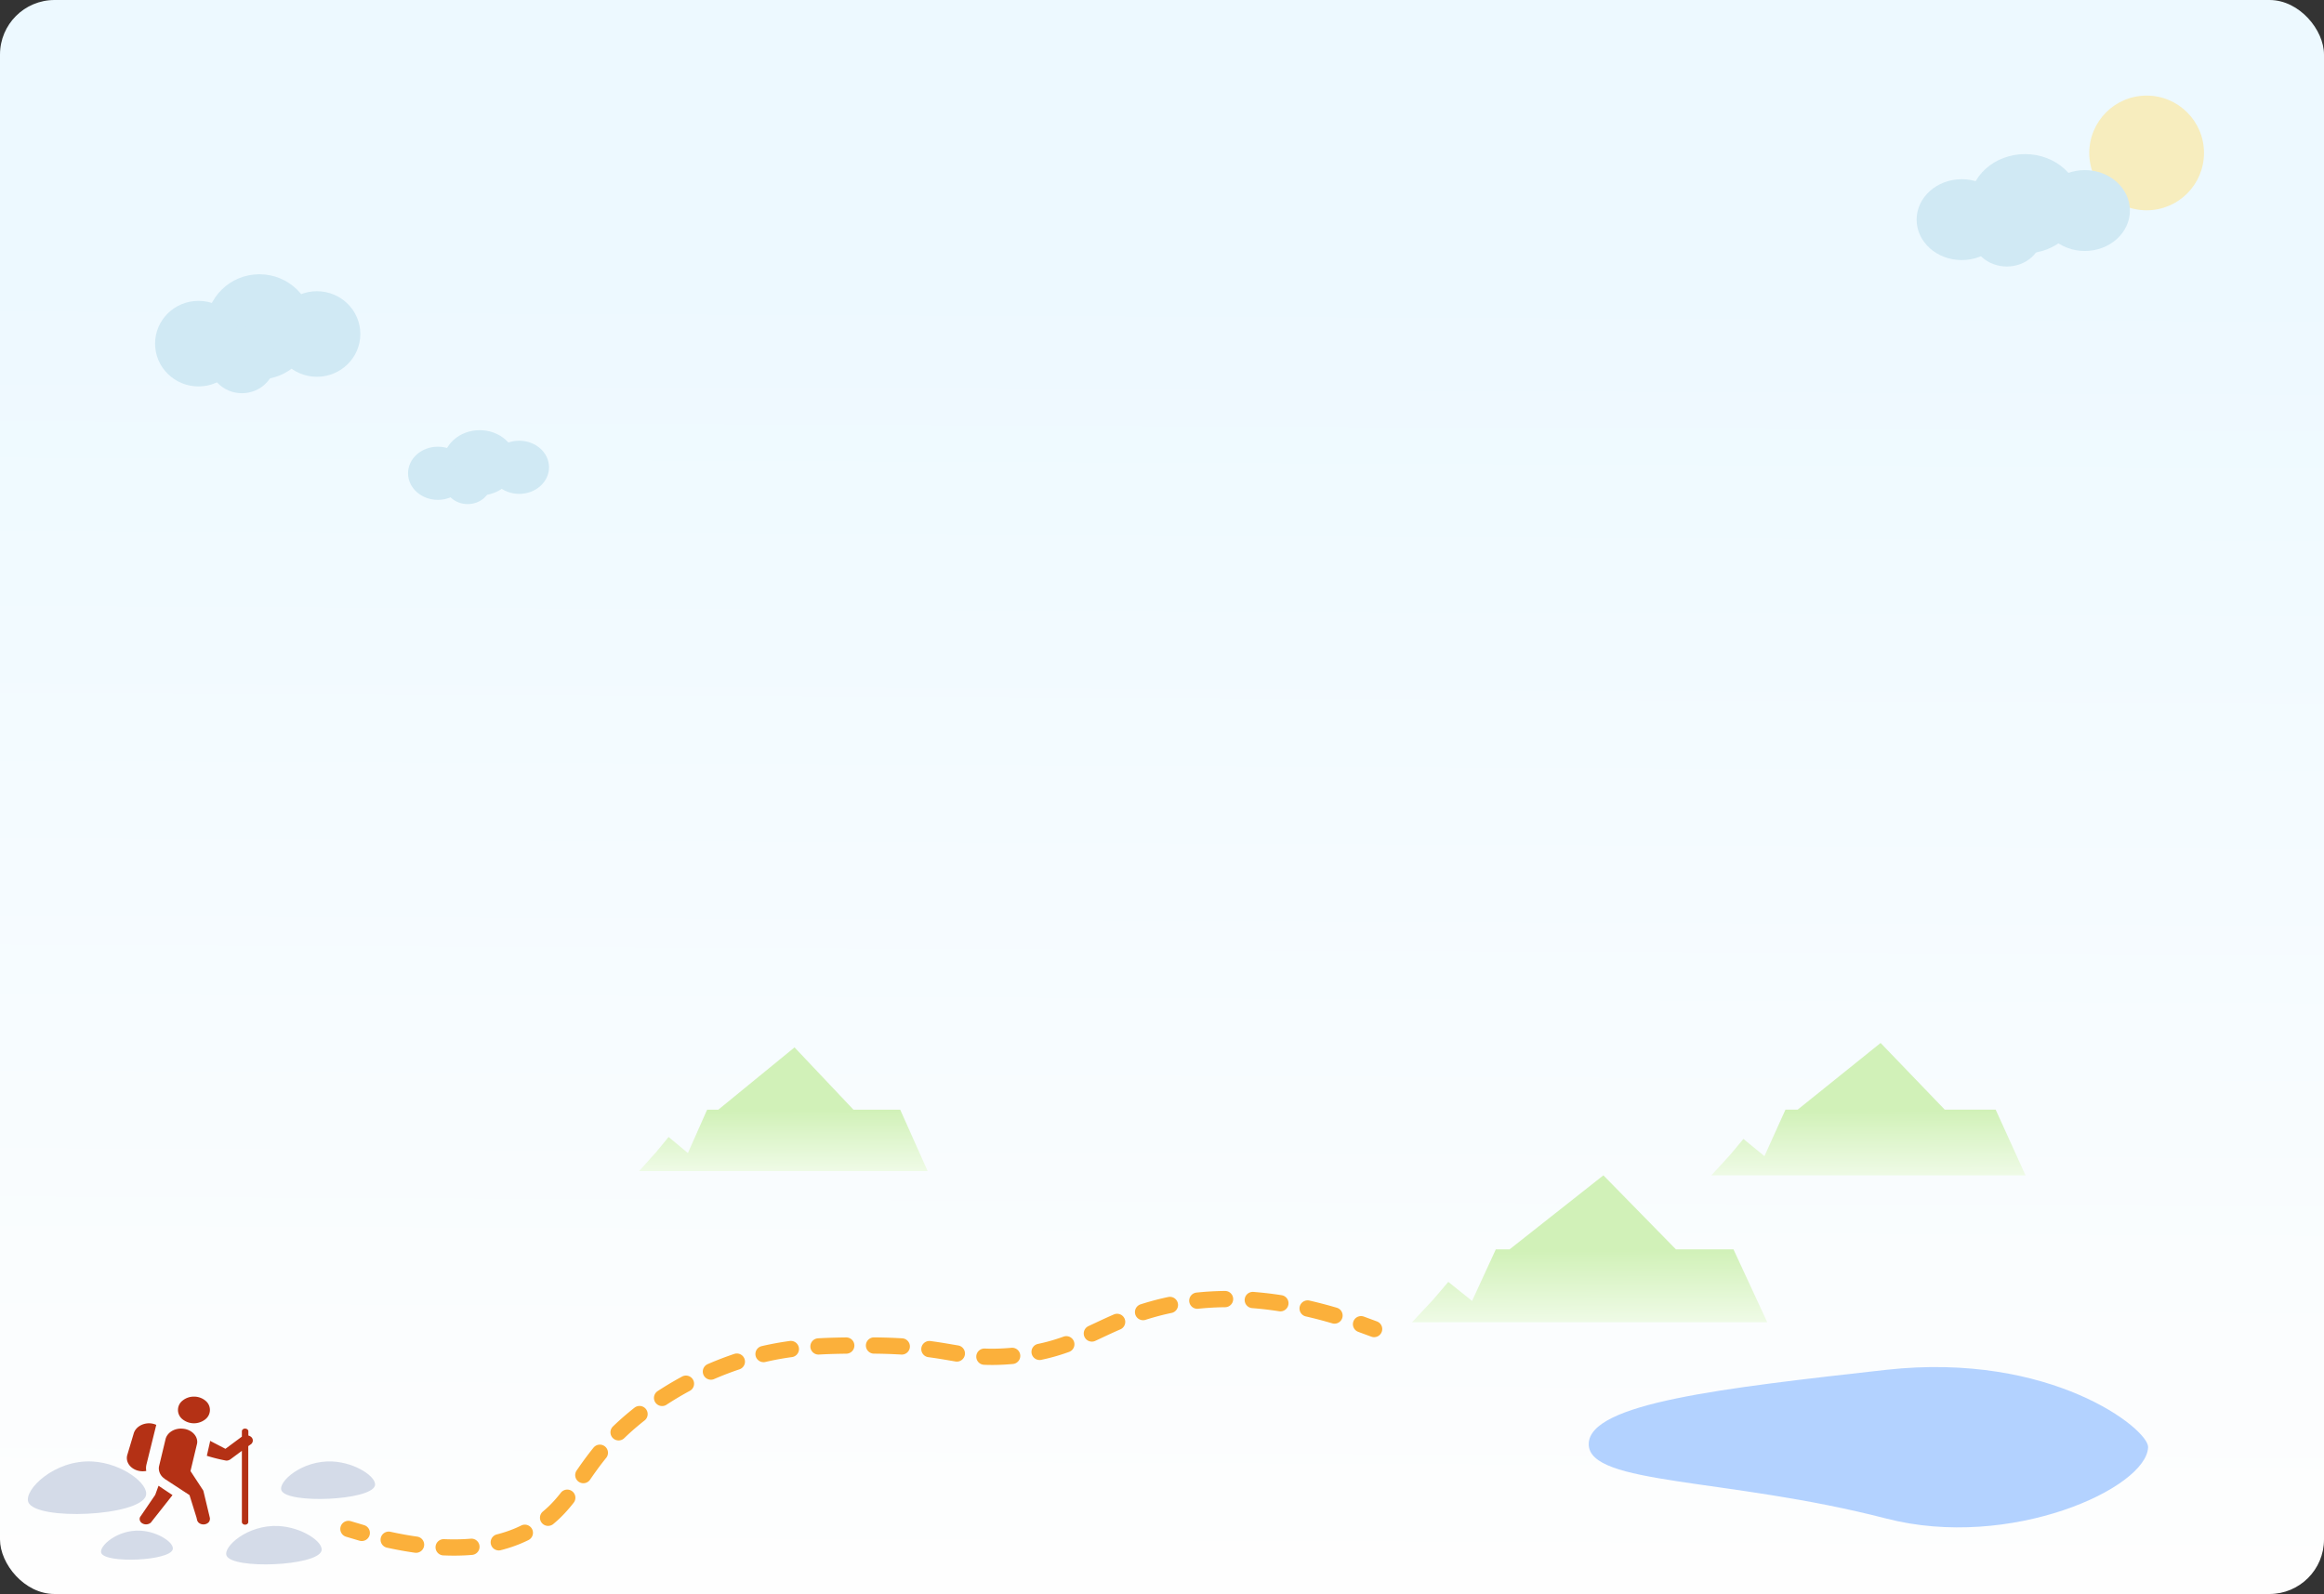 <svg id="Layer_1" data-name="Layer 1" xmlns="http://www.w3.org/2000/svg" xmlns:xlink="http://www.w3.org/1999/xlink" viewBox="0 0 1000 686"><rect x="0" y="0" width="1000" height="686" fill="#333333" stroke="none"/><defs><style>.cls-1{fill:url(#linear-gradient);}.cls-2{fill:#f7edbe;}.cls-3{fill:#d0e9f4;}.cls-4{fill:#d4dbe8;}.cls-5{fill:#b43115;}.cls-6{fill:url(#linear-gradient-2);}.cls-7{fill:url(#linear-gradient-3);}.cls-8,.cls-9{fill:none;stroke:#fbb03b;stroke-linecap:round;stroke-linejoin:bevel;stroke-width:7px;}.cls-9{stroke-dasharray:11.95 11.95;}.cls-10{fill:url(#linear-gradient-4);}.cls-11{fill:#b3d2ff;}</style><linearGradient id="linear-gradient" x1="498.5" y1="679.6" x2="501.61" y2="-19.19" gradientUnits="userSpaceOnUse"><stop offset="0" stop-color="#fefefe"/><stop offset="0.62" stop-color="#f1faff"/><stop offset="0.8" stop-color="#edf9ff"/></linearGradient><linearGradient id="linear-gradient-2" x1="109.78" y1="843.14" x2="110" y2="779.49" gradientTransform="matrix(1, 0, 0, -1, 694, 1292)" gradientUnits="userSpaceOnUse"><stop offset="0.46" stop-color="#d1f1b8"/><stop offset="1" stop-color="#f6fdf1"/></linearGradient><linearGradient id="linear-gradient-3" x1="-10.21" y1="786.16" x2="-9.97" y2="715.52" xlink:href="#linear-gradient-2"/><linearGradient id="linear-gradient-4" x1="-357.12" y1="841.28" x2="-356.91" y2="781.8" xlink:href="#linear-gradient-2"/></defs><rect class="cls-1" width="1000" height="686" rx="23.47"/><circle class="cls-2" cx="923.68" cy="65.82" r="24.68"/><ellipse class="cls-3" cx="871.35" cy="87.69" rx="23.84" ry="21.37"/><ellipse class="cls-3" cx="844.12" cy="94.53" rx="19.41" ry="17.4"/><ellipse class="cls-3" cx="897.07" cy="90.61" rx="19.41" ry="17.4"/><ellipse class="cls-3" cx="863.53" cy="101.19" rx="15.06" ry="13.5"/><ellipse class="cls-3" cx="111.62" cy="140.65" rx="22.95" ry="22.62"/><ellipse class="cls-3" cx="85.41" cy="147.89" rx="18.68" ry="18.41"/><ellipse class="cls-3" cx="136.37" cy="143.74" rx="18.68" ry="18.41"/><ellipse class="cls-3" cx="104.1" cy="154.94" rx="14.5" ry="14.29"/><path class="cls-4" d="M12.18,646.45c-2-5.17,11.2-18.4,27.68-17.47,12.67.71,24.34,9.64,22.93,14.67C60.29,652.56,15.37,654.6,12.18,646.45Z"/><path class="cls-5" d="M83.46,601.06a7.61,7.61,0,0,0-4.87,1.68,5.1,5.1,0,0,0,0,8.11,7.88,7.88,0,0,0,9.73,0,5.1,5.1,0,0,0,0-8.11A7.6,7.6,0,0,0,83.46,601.06ZM64.2,612.53c-3.27,0-6,1.91-6.69,4.47l-2.72,9.1a5,5,0,0,0-.21,1.35c0,3.17,3.08,5.74,6.87,5.74a8,8,0,0,0,1.49-.15,6.67,6.67,0,0,1,.14-3l4.16-16.83A7.68,7.68,0,0,0,64.2,612.53Zm41.24,2.28a1.6,1.6,0,0,0-.53.09,1.5,1.5,0,0,0-.44.26,1.13,1.13,0,0,0-.29.37,1,1,0,0,0-.1.45v2.29L97,623.52l-6.62-3.44c0,.11,0,.22,0,.34L89,626.52a70.64,70.64,0,0,0,8.37,2.08A3.09,3.09,0,0,0,99.2,628l4.88-3.62V655a1,1,0,0,0,.1.45,1.17,1.17,0,0,0,.3.37,1.43,1.43,0,0,0,.45.26,1.84,1.84,0,0,0,.53.08,1.89,1.89,0,0,0,.53-.08,1.43,1.43,0,0,0,.45-.26,1.13,1.13,0,0,0,.29-.37.92.92,0,0,0,.1-.45V622.37l1-.72a2,2,0,0,0,.24-3.24,2.85,2.85,0,0,0-1.2-.61V616a.87.87,0,0,0-.1-.45,1,1,0,0,0-.3-.38,1.48,1.48,0,0,0-.46-.26A1.89,1.89,0,0,0,105.44,614.81Zm-27.49,0c-3.38,0-6.17,2-6.75,4.71h0l-2.72,11.32h0a4.89,4.89,0,0,0-.14,1.15,5.38,5.38,0,0,0,2.49,4.38l0,.06,10.71,7,3,9.61.26,1.08a2.24,2.24,0,0,0,.94,1.38,3,3,0,0,0,1.78.55,3.07,3.07,0,0,0,2-.67,2.15,2.15,0,0,0,.8-1.63,2.12,2.12,0,0,0,0-.44l-2.75-11.48a2.31,2.31,0,0,0-.44-.87l-5.15-7.85s0-.05,0-.07l2.7-11.27h0a4.56,4.56,0,0,0,.19-1.28C84.83,617.4,81.75,614.83,78,614.83Zm-9.74,24.61-1.41,3.9-6.13,9-.21.28h0l-.09.13,0,0a1.92,1.92,0,0,0-.28,1,2.15,2.15,0,0,0,.8,1.63,3.07,3.07,0,0,0,1.95.67,3.32,3.32,0,0,0,1.25-.25,2.66,2.66,0,0,0,1-.7h0l0-.05h0l9.14-11.59Z"/><path class="cls-4" d="M97.49,669.5c-1.63-3.77,9-13.44,22.33-12.76,10.23.52,19.64,7,18.5,10.72C136.31,674,100.06,675.46,97.49,669.5Z"/><path class="cls-4" d="M43.59,668.4c-1.22-2.86,6.8-10.17,16.81-9.66,7.69.4,14.78,5.33,13.92,8.11C72.8,671.78,45.53,672.9,43.59,668.4Z"/><path class="cls-4" d="M121.11,641.44c-1.6-3.69,8.89-13.14,22-12.47,10.06.51,19.32,6.88,18.19,10.48C159.28,645.81,123.64,647.26,121.11,641.44Z"/><path class="cls-6" d="M759.23,497.56l-9.05-7.4L744.47,497l-8.09,8.83H871.57l-12.85-28.27h-21.9l-27.61-28.71-35.7,28.71h-5.24Z"/><path class="cls-7" d="M633.42,559.88l-10.23-8.2-6.46,7.58-9.15,9.79H760.43L745.9,537.68H721.14l-31.21-31.86-40.37,31.86h-5.92Z"/><path class="cls-8" d="M149.92,658c2,.61,3.87,1.18,5.75,1.71"/><path class="cls-9" d="M167.26,662.64c34.33,7.52,53.93,1.21,65.82-7.32,17-12.17,17.3-28.22,44.6-48.66a140.69,140.69,0,0,1,39.75-20.79c20.26-6.7,36.74-6.83,55.85-6.82,36.22,0,38.67,6.46,61.71,4.52,28.49-2.4,36.59-13.27,60.85-20.1,18.94-5.33,46.41-7.84,84.15,4.48"/><path class="cls-8" d="M585.64,569.89q2.77,1,5.63,2.08"/><ellipse class="cls-3" cx="206.41" cy="199.18" rx="15.76" ry="14.05"/><ellipse class="cls-3" cx="188.41" cy="203.68" rx="12.83" ry="11.44"/><ellipse class="cls-3" cx="223.41" cy="201.11" rx="12.83" ry="11.44"/><ellipse class="cls-3" cx="201.24" cy="208.06" rx="9.96" ry="8.88"/><path class="cls-10" d="M296,496.23l-8.31-6.91-5.25,6.38L275,504H399.16l-11.81-26.43H367.24l-25.36-26.82-32.8,26.82h-4.81Z"/><path class="cls-11" d="M924.31,622.78c-.48,17.65-59.25,44.56-112.69,30.74-68.43-17.69-128-14.31-128-32s57.74-24.11,128-32C882.71,581.66,924.52,615.1,924.31,622.78Z"/></svg>